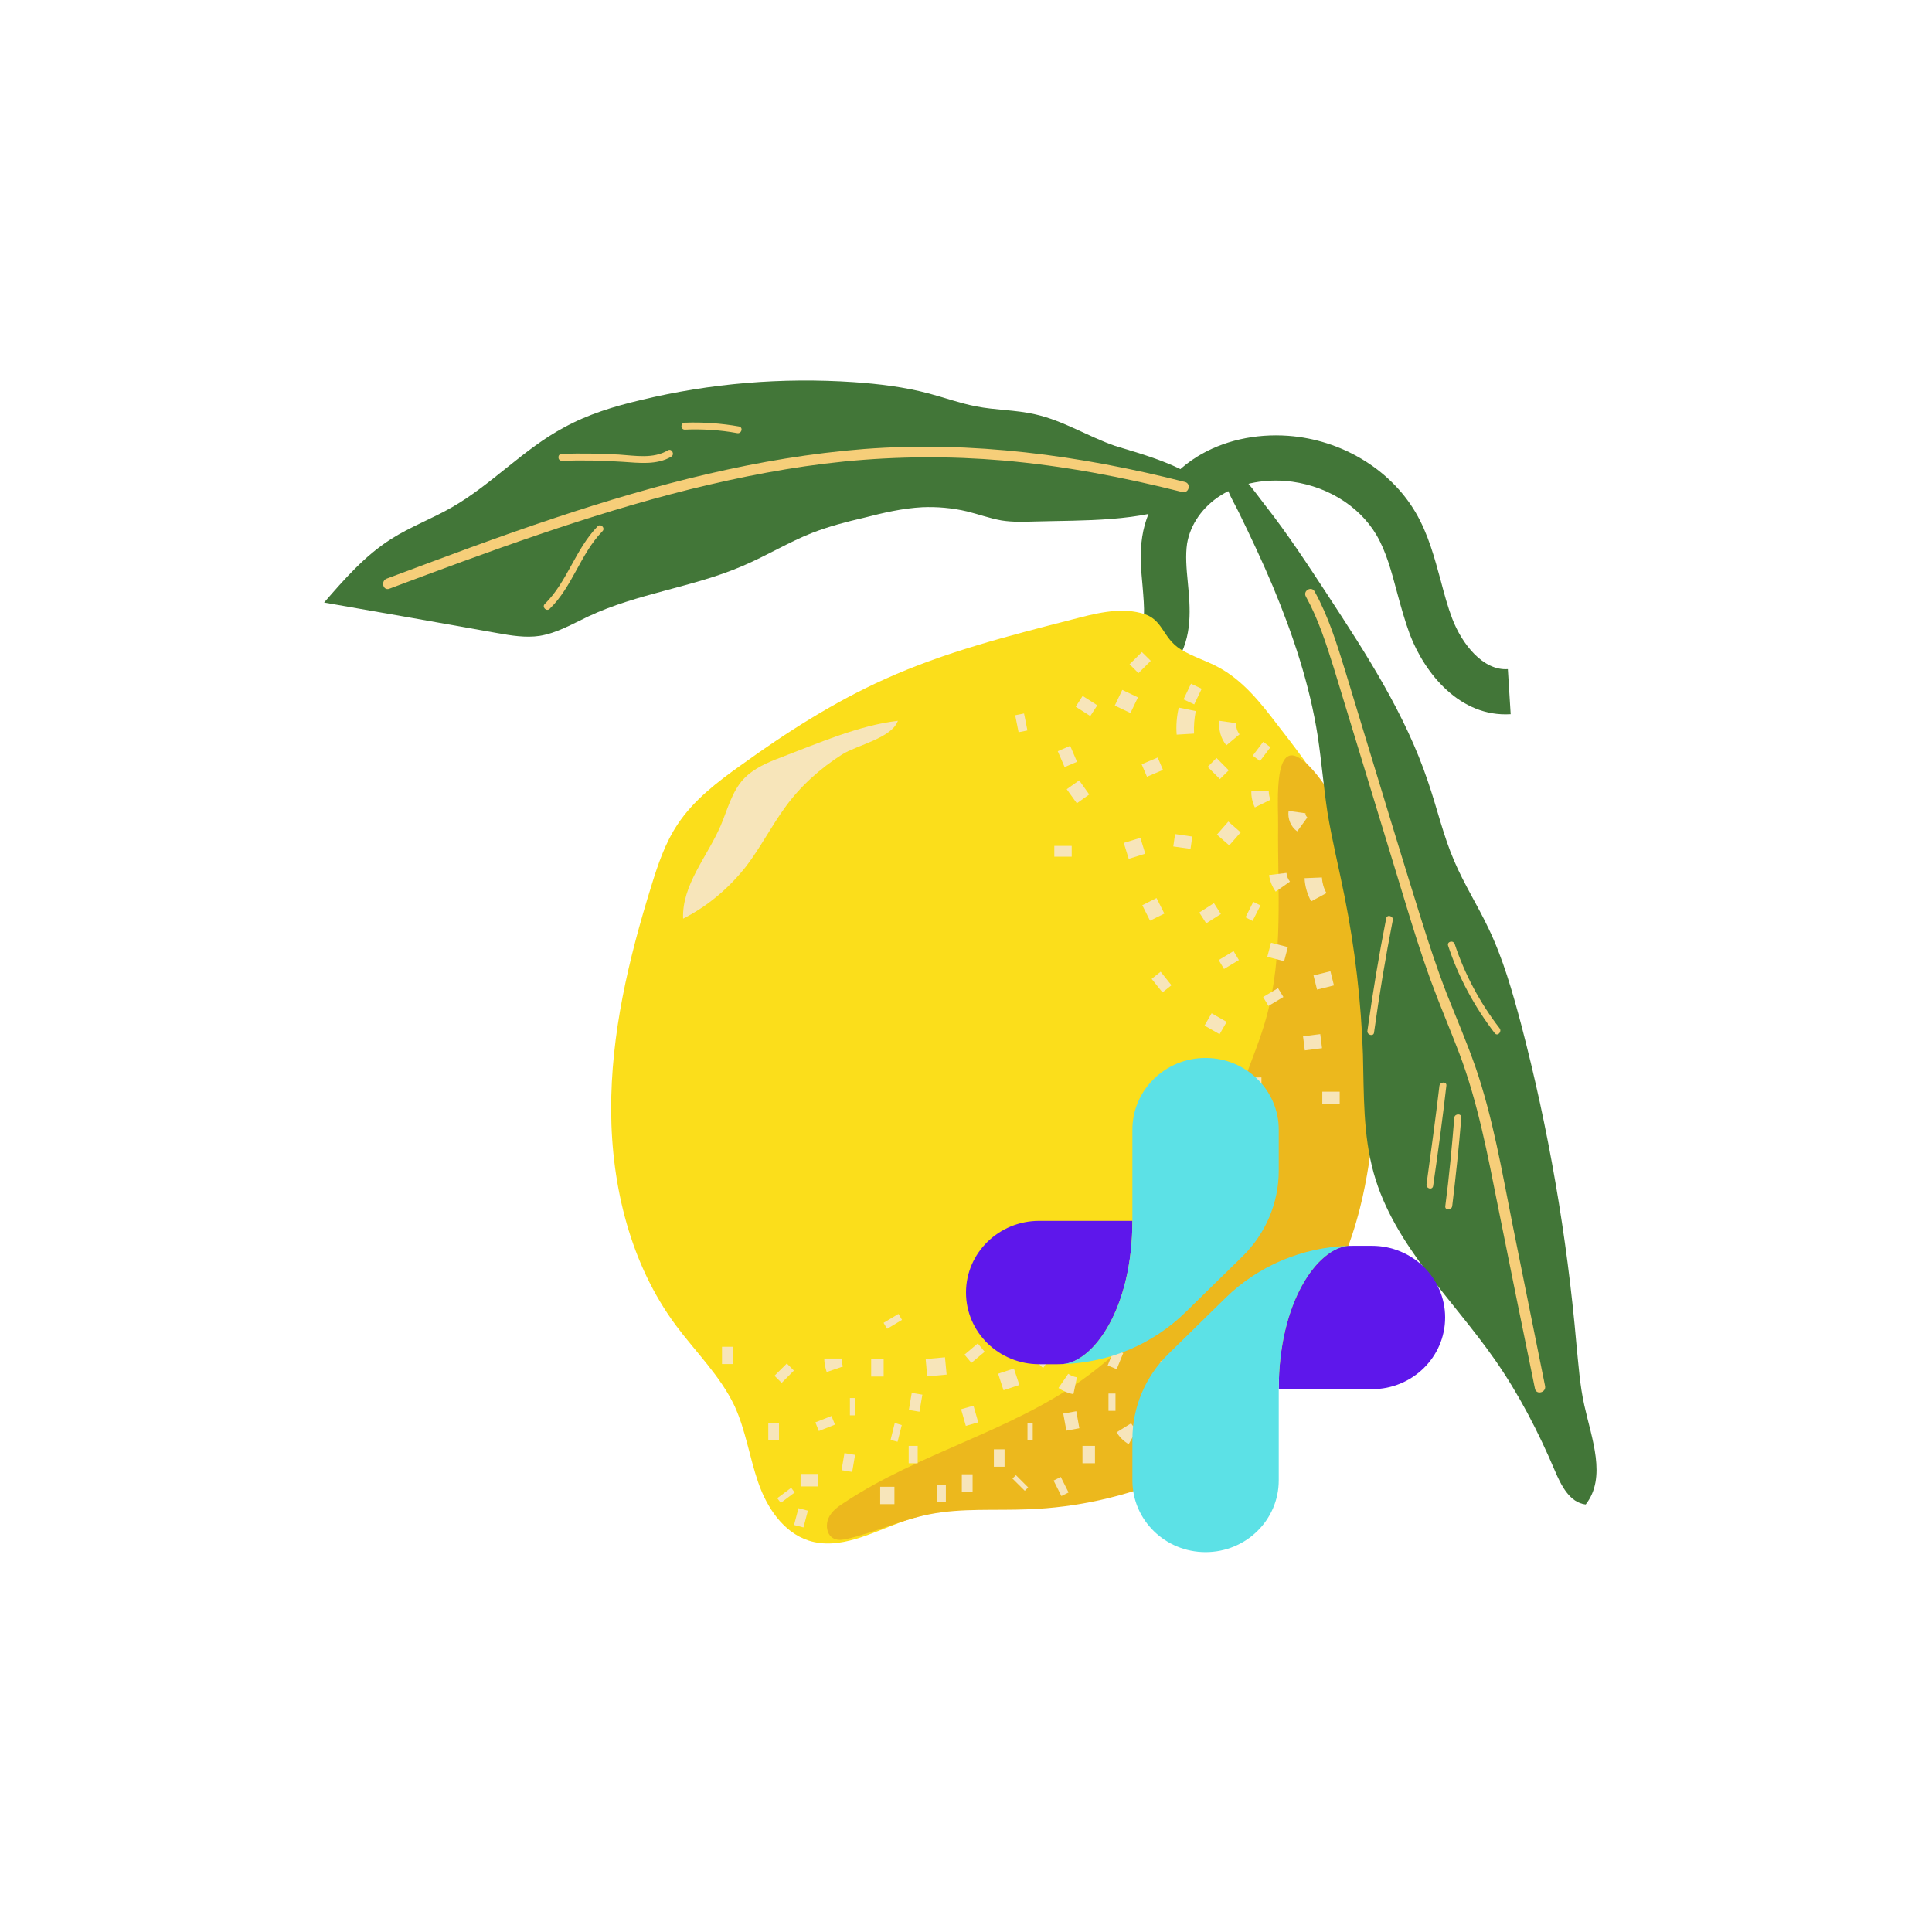 <svg xmlns="http://www.w3.org/2000/svg" xmlns:xlink="http://www.w3.org/1999/xlink" width="125" zoomAndPan="magnify" viewBox="0 0 93.75 93.75" height="125" preserveAspectRatio="xMidYMid meet" version="1.0"><defs><clipPath id="id1"><path d="M 15.727 18.273 L 59 18.273 L 59 31 L 15.727 31 Z M 15.727 18.273 " clip-rule="nonzero"/></clipPath><clipPath id="id2"><path d="M 59 22 L 77.977 22 L 77.977 74 L 59 74 Z M 59 22 " clip-rule="nonzero"/></clipPath><clipPath id="id3"><path d="M 46.875 59 L 55 59 L 55 67 L 46.875 67 Z M 46.875 59 " clip-rule="nonzero"/></clipPath><clipPath id="id4"><path d="M 51 51.324 L 63 51.324 L 63 67 L 51 67 Z M 51 51.324 " clip-rule="nonzero"/></clipPath><clipPath id="id5"><path d="M 62 60 L 70.125 60 L 70.125 68 L 62 68 Z M 62 60 " clip-rule="nonzero"/></clipPath><clipPath id="id6"><path d="M 54 60 L 66 60 L 66 75.324 L 54 75.324 Z M 54 60 " clip-rule="nonzero"/></clipPath></defs><path fill="#427638" d="M 52.898 36.793 C 52.457 36.625 52.121 36.289 51.938 35.832 C 51.715 35.297 51.75 34.605 52.02 34.016 C 52.477 33.059 53.285 32.504 54.012 32.016 C 54.5 31.68 54.973 31.359 55.223 30.973 C 55.613 30.352 55.527 29.477 55.445 28.465 C 55.375 27.691 55.293 26.887 55.426 26.043 C 55.664 24.496 56.656 23.051 58.09 22.16 C 59.34 21.387 60.906 21.031 62.512 21.148 C 65.09 21.336 67.453 22.766 68.684 24.852 C 69.309 25.91 69.609 27.07 69.914 28.18 C 70.082 28.82 70.25 29.441 70.469 30.016 C 70.941 31.258 71.973 32.555 73.168 32.469 L 73.305 34.656 C 70.84 34.809 69.137 32.672 68.414 30.789 C 68.16 30.098 67.973 29.41 67.789 28.734 C 67.52 27.727 67.266 26.77 66.793 25.961 C 65.918 24.48 64.23 23.488 62.359 23.336 C 61.211 23.254 60.117 23.488 59.254 24.027 C 58.359 24.582 57.754 25.457 57.602 26.383 C 57.52 26.938 57.57 27.574 57.637 28.246 C 57.754 29.477 57.891 30.887 57.078 32.133 C 56.59 32.891 55.883 33.379 55.258 33.797 C 54.703 34.184 54.211 34.52 54.012 34.941 C 53.992 34.977 53.992 35.027 53.992 35.043 C 53.992 34.977 53.891 34.789 53.691 34.723 Z M 52.898 36.793 " fill-opacity="1" fill-rule="nonzero"/><path fill="#fbde1b" d="M 52.02 30.062 C 48.934 30.855 45.832 31.645 42.93 32.957 C 40.469 34.066 38.172 35.531 35.98 37.113 C 34.816 37.938 33.652 38.828 32.879 40.004 C 32.27 40.914 31.918 41.973 31.598 43.016 C 30.5 46.547 29.641 50.18 29.656 53.879 C 29.672 57.582 30.602 61.348 32.793 64.309 C 33.754 65.602 34.953 66.766 35.645 68.227 C 36.184 69.406 36.367 70.699 36.789 71.926 C 37.211 73.156 38.004 74.348 39.234 74.754 C 40.754 75.242 42.305 74.367 43.805 73.828 C 47.684 72.449 52.137 73.355 55.965 71.793 C 59.711 70.262 62.172 66.645 63.91 62.996 C 65.73 59.129 66.996 54.957 67.215 50.684 C 67.434 46.414 66.523 42.039 64.297 38.391 C 63.59 37.246 62.781 36.188 61.953 35.125 C 61.145 34.066 60.285 32.992 59.102 32.367 C 58.512 32.051 57.871 31.863 57.297 31.512 C 56.371 30.938 56.457 29.996 55.359 29.746 C 54.262 29.457 53.047 29.797 52.02 30.062 Z M 52.02 30.062 " fill-opacity="1" fill-rule="nonzero"/><path fill="#ecb81d" d="M 65.648 40.441 C 67.855 44.598 67.316 49.609 66.727 54.266 C 66.539 55.73 66.355 57.211 65.984 58.656 C 65.125 62.039 63.32 65.098 61.312 67.941 C 60.738 68.75 60.148 69.555 59.391 70.195 C 58.633 70.836 57.738 71.305 56.828 71.691 C 54.633 72.617 52.258 73.156 49.879 73.238 C 48.293 73.305 46.672 73.172 45.121 73.477 C 43.758 73.742 42.492 74.348 41.125 74.668 C 40.906 74.719 40.688 74.754 40.484 74.668 C 40.129 74.52 40.047 74.031 40.199 73.676 C 40.348 73.324 40.688 73.09 41.008 72.887 C 44.598 70.516 48.969 69.473 52.477 66.984 C 53.641 66.16 54.703 65.168 55.746 64.191 C 56.641 63.352 57.57 62.492 58.09 61.383 C 58.379 60.758 58.547 60.07 58.684 59.398 C 59.188 57.074 59.594 54.723 60.367 52.469 C 60.723 51.441 61.16 50.434 61.449 49.371 C 62.289 46.344 61.988 43.168 62.02 40.07 C 62.039 39.195 61.785 36.219 62.914 36.707 C 63.945 37.195 65.156 39.5 65.648 40.441 Z M 65.648 40.441 " fill-opacity="1" fill-rule="nonzero"/><path fill="#f7e5ba" d="M 37.922 36.742 C 37.262 36.992 36.57 37.281 36.082 37.801 C 35.508 38.422 35.305 39.281 34.969 40.07 C 34.312 41.586 33.082 42.949 33.148 44.578 C 34.344 43.973 35.391 43.082 36.219 42.023 C 36.91 41.113 37.43 40.09 38.105 39.164 C 38.848 38.137 39.809 37.281 40.871 36.605 C 41.598 36.152 43.266 35.816 43.57 34.977 C 41.68 35.195 39.691 36.07 37.922 36.742 Z M 37.922 36.742 " fill-opacity="1" fill-rule="nonzero"/><g clip-path="url(#id1)"><path fill="#427638" d="M 54.109 21.637 C 52.797 21.184 51.598 20.41 50.23 20.105 C 49.289 19.887 48.309 19.906 47.363 19.719 C 46.59 19.57 45.848 19.301 45.09 19.098 C 43.891 18.777 42.66 18.629 41.43 18.543 C 37.953 18.309 34.465 18.594 31.074 19.418 C 29.793 19.719 28.527 20.105 27.363 20.746 C 25.406 21.789 23.871 23.504 21.934 24.613 C 20.973 25.168 19.91 25.559 18.965 26.164 C 17.699 26.969 16.703 28.113 15.727 29.238 C 18.523 29.727 21.324 30.215 24.125 30.719 C 24.801 30.84 25.508 30.957 26.184 30.855 C 27.027 30.719 27.766 30.281 28.543 29.914 C 30.938 28.785 33.637 28.5 36.047 27.457 C 37.195 26.969 38.258 26.312 39.406 25.859 C 40.23 25.539 41.074 25.32 41.934 25.121 C 42.863 24.883 43.789 24.664 44.75 24.613 C 45.477 24.582 46.219 24.648 46.926 24.816 C 47.484 24.953 48.023 25.152 48.598 25.254 C 49.137 25.34 49.676 25.32 50.215 25.305 C 52.527 25.238 55.375 25.34 57.535 24.395 C 60.148 23.234 54.922 21.906 54.109 21.637 Z M 54.109 21.637 " fill-opacity="1" fill-rule="nonzero"/></g><g clip-path="url(#id2)"><path fill="#427638" d="M 63.945 35.73 C 64.129 36.961 64.23 38.188 64.414 39.414 C 64.637 40.777 64.973 42.125 65.242 43.484 C 65.75 46.027 66.051 48.598 66.137 51.172 C 66.188 53.105 66.137 55.059 66.66 56.926 C 67.637 60.422 70.469 63.012 72.547 65.992 C 73.707 67.656 74.652 69.488 75.445 71.355 C 75.75 72.078 76.172 72.918 76.945 73.004 C 77.977 71.691 77.234 69.809 76.879 68.195 C 76.66 67.219 76.594 66.207 76.492 65.199 C 76.035 59.969 75.141 54.773 73.809 49.691 C 73.387 48.113 72.934 46.512 72.223 45.035 C 71.703 43.941 71.043 42.898 70.57 41.789 C 70.031 40.543 69.73 39.195 69.289 37.918 C 68.195 34.656 66.305 31.746 64.434 28.887 C 63.453 27.391 62.477 25.895 61.363 24.48 C 60.875 23.859 60.199 22.816 59.441 22.578 C 59.188 23.32 59.828 24.262 60.133 24.902 C 60.707 26.078 61.262 27.254 61.77 28.465 C 62.746 30.805 63.555 33.227 63.945 35.73 Z M 63.945 35.73 " fill-opacity="1" fill-rule="nonzero"/></g><path fill="#f6ce79" d="M 18.895 28.566 C 23.688 26.77 28.508 24.984 33.484 23.742 C 35.945 23.137 38.426 22.648 40.957 22.395 C 43.52 22.141 46.102 22.125 48.664 22.344 C 51.598 22.598 54.5 23.152 57.367 23.875 C 57.688 23.957 57.82 23.473 57.5 23.387 C 52.406 22.094 47.164 21.387 41.918 21.789 C 36.809 22.191 31.816 23.504 26.957 25.121 C 24.176 26.043 21.461 27.07 18.762 28.078 C 18.457 28.199 18.594 28.684 18.895 28.566 Z M 18.895 28.566 " fill-opacity="1" fill-rule="nonzero"/><path fill="#f6ce79" d="M 63.371 28.953 C 63.977 30.047 64.348 31.227 64.719 32.402 C 65.105 33.68 65.496 34.941 65.883 36.219 C 66.66 38.762 67.434 41.316 68.211 43.855 C 68.582 45.082 68.969 46.312 69.406 47.523 C 69.848 48.734 70.352 49.91 70.809 51.105 C 71.719 53.512 72.191 56.051 72.695 58.574 C 73.285 61.516 73.879 64.441 74.484 67.387 C 74.551 67.707 75.043 67.57 74.973 67.25 C 74.449 64.629 73.91 62.004 73.387 59.379 C 72.883 56.84 72.445 54.25 71.602 51.793 C 71.18 50.582 70.672 49.406 70.199 48.211 C 69.73 47 69.324 45.758 68.938 44.527 C 68.145 41.988 67.367 39.434 66.59 36.875 C 66.152 35.43 65.715 34 65.277 32.555 C 64.871 31.242 64.465 29.914 63.793 28.703 C 63.641 28.418 63.203 28.668 63.371 28.953 Z M 63.371 28.953 " fill-opacity="1" fill-rule="nonzero"/><path fill="#f6ce79" d="M 69.848 52.688 C 69.66 54.285 69.441 55.863 69.223 57.461 C 69.188 57.68 69.508 57.766 69.543 57.547 C 69.777 55.934 70 54.301 70.184 52.688 C 70.219 52.469 69.879 52.484 69.848 52.688 Z M 69.848 52.688 " fill-opacity="1" fill-rule="nonzero"/><path fill="#f6ce79" d="M 70.57 54.234 C 70.453 55.664 70.32 57.094 70.133 58.523 C 70.098 58.742 70.438 58.742 70.469 58.523 C 70.641 57.094 70.793 55.664 70.91 54.234 C 70.926 54.016 70.59 54.031 70.57 54.234 Z M 70.57 54.234 " fill-opacity="1" fill-rule="nonzero"/><path fill="#f6ce79" d="M 67.266 44.562 C 66.91 46.363 66.609 48.18 66.355 50.012 C 66.32 50.23 66.66 50.316 66.676 50.098 C 66.93 48.262 67.234 46.445 67.586 44.648 C 67.621 44.445 67.301 44.359 67.266 44.562 Z M 67.266 44.562 " fill-opacity="1" fill-rule="nonzero"/><path fill="#f6ce79" d="M 72.766 49.895 C 71.82 48.668 71.078 47.289 70.59 45.809 C 70.52 45.605 70.199 45.688 70.27 45.891 C 70.773 47.422 71.551 48.852 72.527 50.129 C 72.664 50.316 72.898 50.062 72.766 49.895 Z M 72.766 49.895 " fill-opacity="1" fill-rule="nonzero"/><path fill="#f6ce79" d="M 29 25.539 C 27.918 26.648 27.531 28.23 26.434 29.309 C 26.285 29.457 26.52 29.695 26.672 29.543 C 27.785 28.465 28.156 26.887 29.234 25.777 C 29.387 25.625 29.152 25.387 29 25.539 Z M 29 25.539 " fill-opacity="1" fill-rule="nonzero"/><path fill="#f6ce79" d="M 32.406 21.855 C 31.695 22.277 30.82 22.109 30.043 22.059 C 29.117 22.008 28.188 21.992 27.262 22.023 C 27.043 22.023 27.043 22.359 27.262 22.359 C 28.238 22.328 29.234 22.344 30.215 22.41 C 31.004 22.461 31.867 22.578 32.574 22.16 C 32.758 22.043 32.59 21.738 32.406 21.855 Z M 32.406 21.855 " fill-opacity="1" fill-rule="nonzero"/><path fill="#f6ce79" d="M 35.863 20.695 C 35.004 20.543 34.109 20.477 33.23 20.512 C 33.012 20.512 33.012 20.848 33.23 20.848 C 34.074 20.812 34.934 20.863 35.762 21.016 C 35.98 21.066 36.082 20.746 35.863 20.695 Z M 35.863 20.695 " fill-opacity="1" fill-rule="nonzero"/><path fill="#f7e5ba" d="M 57.098 35.648 C 57.062 35.211 57.098 34.773 57.199 34.336 L 58.023 34.504 C 57.957 34.859 57.922 35.227 57.941 35.598 Z M 57.098 35.648 " fill-opacity="1" fill-rule="nonzero"/><path fill="#f7e5ba" d="M 58.602 37.211 L 59.031 36.781 L 59.625 37.379 L 59.195 37.805 Z M 58.602 37.211 " fill-opacity="1" fill-rule="nonzero"/><path fill="#f7e5ba" d="M 59.508 36.168 C 59.238 35.832 59.121 35.395 59.172 34.977 L 59.996 35.094 C 59.965 35.277 60.031 35.48 60.148 35.633 Z M 59.508 36.168 " fill-opacity="1" fill-rule="nonzero"/><path fill="#f7e5ba" d="M 54.094 34.238 L 54.457 33.477 L 55.219 33.84 L 54.855 34.598 Z M 54.094 34.238 " fill-opacity="1" fill-rule="nonzero"/><path fill="#f7e5ba" d="M 55.398 37.086 L 56.176 36.758 L 56.434 37.359 L 55.656 37.691 Z M 55.398 37.086 " fill-opacity="1" fill-rule="nonzero"/><path fill="#f7e5ba" d="M 52.199 34.293 L 52.535 33.77 L 53.246 34.223 L 52.906 34.746 Z M 52.199 34.293 " fill-opacity="1" fill-rule="nonzero"/><path fill="#f7e5ba" d="M 54.812 32.234 L 55.41 31.641 L 55.84 32.066 L 55.242 32.664 Z M 54.812 32.234 " fill-opacity="1" fill-rule="nonzero"/><path fill="#f7e5ba" d="M 60.891 39.18 C 60.773 38.93 60.707 38.641 60.723 38.371 L 61.566 38.391 C 61.566 38.543 61.598 38.676 61.648 38.809 Z M 60.891 39.18 " fill-opacity="1" fill-rule="nonzero"/><path fill="#f7e5ba" d="M 57.43 33.938 L 57.793 33.176 L 58.312 33.422 L 57.949 34.18 Z M 57.43 33.938 " fill-opacity="1" fill-rule="nonzero"/><path fill="#f7e5ba" d="M 62.949 40.34 C 62.629 40.121 62.477 39.719 62.527 39.348 L 63.352 39.465 C 63.336 39.535 63.387 39.617 63.438 39.668 Z M 62.949 40.34 " fill-opacity="1" fill-rule="nonzero"/><path fill="#f7e5ba" d="M 59.051 40.5 L 59.605 39.867 L 60.203 40.391 L 59.648 41.023 Z M 59.051 40.5 " fill-opacity="1" fill-rule="nonzero"/><path fill="#f7e5ba" d="M 60.789 36.668 L 61.297 35.996 L 61.648 36.258 L 61.141 36.93 Z M 60.789 36.668 " fill-opacity="1" fill-rule="nonzero"/><path fill="#f7e5ba" d="M 61.902 43.266 C 61.734 43.031 61.617 42.746 61.582 42.461 L 62.426 42.359 C 62.441 42.512 62.492 42.645 62.594 42.781 Z M 61.902 43.266 " fill-opacity="1" fill-rule="nonzero"/><path fill="#f7e5ba" d="M 51.762 38.297 L 52.367 37.867 L 52.855 38.551 L 52.254 38.98 Z M 51.762 38.297 " fill-opacity="1" fill-rule="nonzero"/><path fill="#f7e5ba" d="M 54.531 40.902 L 55.336 40.656 L 55.574 41.426 L 54.77 41.676 Z M 54.531 40.902 " fill-opacity="1" fill-rule="nonzero"/><path fill="#f7e5ba" d="M 56.934 41.074 L 57.02 40.473 L 57.855 40.594 L 57.77 41.191 Z M 56.934 41.074 " fill-opacity="1" fill-rule="nonzero"/><path fill="#f7e5ba" d="M 51.328 36.453 L 51.93 36.191 L 52.262 36.965 L 51.66 37.223 Z M 51.328 36.453 " fill-opacity="1" fill-rule="nonzero"/><path fill="#f7e5ba" d="M 49.262 34.707 L 49.691 34.621 L 49.855 35.445 L 49.426 35.531 Z M 49.262 34.707 " fill-opacity="1" fill-rule="nonzero"/><path fill="#f7e5ba" d="M 51.16 41.047 L 52.004 41.047 L 52.004 41.57 L 51.16 41.57 Z M 51.16 41.047 " fill-opacity="1" fill-rule="nonzero"/><path fill="#f7e5ba" d="M 58.195 44.281 L 58.906 43.824 L 59.242 44.352 L 58.531 44.805 Z M 58.195 44.281 " fill-opacity="1" fill-rule="nonzero"/><path fill="#f7e5ba" d="M 60.438 44.512 L 60.816 43.762 L 61.164 43.934 L 60.781 44.688 Z M 60.438 44.512 " fill-opacity="1" fill-rule="nonzero"/><path fill="#f7e5ba" d="M 55.43 43.926 L 56.121 43.578 L 56.5 44.332 L 55.805 44.676 Z M 55.43 43.926 " fill-opacity="1" fill-rule="nonzero"/><path fill="#f7e5ba" d="M 63.625 43.738 C 63.438 43.402 63.32 43 63.305 42.613 L 64.145 42.578 C 64.164 42.848 64.23 43.098 64.367 43.336 Z M 63.625 43.738 " fill-opacity="1" fill-rule="nonzero"/><path fill="#f7e5ba" d="M 61.496 46.43 L 61.676 45.746 L 62.492 45.957 L 62.312 46.641 Z M 61.496 46.43 " fill-opacity="1" fill-rule="nonzero"/><path fill="#f7e5ba" d="M 63.738 47.332 L 64.559 47.129 L 64.73 47.816 L 63.91 48.02 Z M 63.738 47.332 " fill-opacity="1" fill-rule="nonzero"/><path fill="#f7e5ba" d="M 63.23 50.285 L 64.066 50.18 L 64.152 50.863 L 63.316 50.969 Z M 63.23 50.285 " fill-opacity="1" fill-rule="nonzero"/><path fill="#f7e5ba" d="M 59.137 46.586 L 59.859 46.152 L 60.117 46.586 L 59.395 47.02 Z M 59.137 46.586 " fill-opacity="1" fill-rule="nonzero"/><path fill="#f7e5ba" d="M 61.293 48.379 L 62.016 47.949 L 62.277 48.379 L 61.551 48.812 Z M 61.293 48.379 " fill-opacity="1" fill-rule="nonzero"/><path fill="#f7e5ba" d="M 60.367 52.281 L 61.211 52.281 L 61.211 52.805 L 60.367 52.805 Z M 60.367 52.281 " fill-opacity="1" fill-rule="nonzero"/><path fill="#f7e5ba" d="M 64.164 52.973 L 65.008 52.973 L 65.008 53.578 L 64.164 53.578 Z M 64.164 52.973 " fill-opacity="1" fill-rule="nonzero"/><path fill="#f7e5ba" d="M 58.449 49.766 L 58.793 49.168 L 59.523 49.586 L 59.18 50.184 Z M 58.449 49.766 " fill-opacity="1" fill-rule="nonzero"/><path fill="#f7e5ba" d="M 55.883 47.5 L 56.32 47.152 L 56.844 47.809 L 56.41 48.156 Z M 55.883 47.5 " fill-opacity="1" fill-rule="nonzero"/><path fill="#f7e5ba" d="M 38.848 71.523 L 39.691 71.523 L 39.691 72.129 L 38.848 72.129 Z M 38.848 71.523 " fill-opacity="1" fill-rule="nonzero"/><path fill="#f7e5ba" d="M 39.566 69.02 L 40.348 68.711 L 40.516 69.129 L 39.734 69.441 Z M 39.566 69.02 " fill-opacity="1" fill-rule="nonzero"/><path fill="#f7e5ba" d="M 37.582 66.758 L 38.18 66.164 L 38.523 66.508 L 37.93 67.105 Z M 37.582 66.758 " fill-opacity="1" fill-rule="nonzero"/><path fill="#f7e5ba" d="M 37.281 69.051 L 37.801 69.051 L 37.801 69.891 L 37.281 69.891 Z M 37.281 69.051 " fill-opacity="1" fill-rule="nonzero"/><path fill="#f7e5ba" d="M 40.836 71.34 L 40.977 70.512 L 41.492 70.598 L 41.352 71.426 Z M 40.836 71.34 " fill-opacity="1" fill-rule="nonzero"/><path fill="#f7e5ba" d="M 44.094 70.16 L 44.531 70.16 L 44.531 71.004 L 44.094 71.004 Z M 44.094 70.16 " fill-opacity="1" fill-rule="nonzero"/><path fill="#f7e5ba" d="M 41.242 67.84 L 41.496 67.84 L 41.496 68.68 L 41.242 68.68 Z M 41.242 67.84 " fill-opacity="1" fill-rule="nonzero"/><path fill="#f7e5ba" d="M 35.035 65.352 L 35.559 65.352 L 35.559 66.191 L 35.035 66.191 Z M 35.035 65.352 " fill-opacity="1" fill-rule="nonzero"/><path fill="#f7e5ba" d="M 42.711 72.145 L 43.402 72.145 L 43.402 72.988 L 42.711 72.988 Z M 42.711 72.145 " fill-opacity="1" fill-rule="nonzero"/><path fill="#f7e5ba" d="M 43.555 69.961 L 43.215 69.875 L 43.418 69.051 L 43.758 69.152 Z M 43.555 69.961 " fill-opacity="1" fill-rule="nonzero"/><path fill="#f7e5ba" d="M 48.227 70.328 L 48.746 70.328 L 48.746 71.172 L 48.227 71.172 Z M 48.227 70.328 " fill-opacity="1" fill-rule="nonzero"/><path fill="#f7e5ba" d="M 45.461 72.047 L 45.898 72.047 L 45.898 72.887 L 45.461 72.887 Z M 45.461 72.047 " fill-opacity="1" fill-rule="nonzero"/><path fill="#f7e5ba" d="M 46.672 71.539 L 47.195 71.539 L 47.195 72.383 L 46.672 72.383 Z M 46.672 71.539 " fill-opacity="1" fill-rule="nonzero"/><path fill="#f7e5ba" d="M 51.125 71.844 L 51.473 71.668 L 51.852 72.422 L 51.504 72.594 Z M 51.125 71.844 " fill-opacity="1" fill-rule="nonzero"/><path fill="#f7e5ba" d="M 49.129 71.746 L 49.297 71.582 L 49.891 72.176 L 49.727 72.34 Z M 49.129 71.746 " fill-opacity="1" fill-rule="nonzero"/><path fill="#f7e5ba" d="M 46.637 68.383 L 47.238 68.211 L 47.469 69.02 L 46.867 69.191 Z M 46.637 68.383 " fill-opacity="1" fill-rule="nonzero"/><path fill="#f7e5ba" d="M 49.859 69.051 L 50.113 69.051 L 50.113 69.891 L 49.859 69.891 Z M 49.859 69.051 " fill-opacity="1" fill-rule="nonzero"/><path fill="#f7e5ba" d="M 52.527 70.16 L 53.133 70.16 L 53.133 71.004 L 52.527 71.004 Z M 52.527 70.16 " fill-opacity="1" fill-rule="nonzero"/><path fill="#f7e5ba" d="M 44.102 68.418 L 44.242 67.59 L 44.758 67.676 L 44.617 68.504 Z M 44.102 68.418 " fill-opacity="1" fill-rule="nonzero"/><path fill="#f7e5ba" d="M 44.918 65.949 L 45.855 65.863 L 45.934 66.703 L 44.992 66.789 Z M 44.918 65.949 " fill-opacity="1" fill-rule="nonzero"/><path fill="#f7e5ba" d="M 42.273 65.957 L 42.879 65.957 L 42.879 66.797 L 42.273 66.797 Z M 42.273 65.957 " fill-opacity="1" fill-rule="nonzero"/><path fill="#f7e5ba" d="M 48.434 66.66 L 49.199 66.406 L 49.465 67.207 L 48.695 67.461 Z M 48.434 66.66 " fill-opacity="1" fill-rule="nonzero"/><path fill="#f7e5ba" d="M 51.594 68.594 L 52.227 68.48 L 52.375 69.305 L 51.746 69.422 Z M 51.594 68.594 " fill-opacity="1" fill-rule="nonzero"/><path fill="#f7e5ba" d="M 54.77 70.078 C 54.531 69.941 54.332 69.742 54.18 69.504 L 54.887 69.066 C 54.953 69.188 55.055 69.285 55.172 69.355 Z M 54.77 70.078 " fill-opacity="1" fill-rule="nonzero"/><path fill="#f7e5ba" d="M 55.41 71.434 L 55.512 70.598 L 55.965 70.656 L 55.859 71.488 Z M 55.41 71.434 " fill-opacity="1" fill-rule="nonzero"/><path fill="#f7e5ba" d="M 52.086 67.656 C 51.836 67.605 51.582 67.504 51.363 67.352 L 51.836 66.664 C 51.953 66.746 52.105 66.812 52.258 66.832 Z M 52.086 67.656 " fill-opacity="1" fill-rule="nonzero"/><path fill="#f7e5ba" d="M 53.789 67.621 L 54.129 67.621 L 54.129 68.461 L 53.789 68.461 Z M 53.789 67.621 " fill-opacity="1" fill-rule="nonzero"/><path fill="#f7e5ba" d="M 40.113 66.578 C 40.047 66.359 39.996 66.141 39.996 65.922 L 40.84 65.922 C 40.84 66.059 40.855 66.191 40.906 66.309 Z M 40.113 66.578 " fill-opacity="1" fill-rule="nonzero"/><path fill="#f7e5ba" d="M 42.875 64.191 L 43.598 63.758 L 43.77 64.047 L 43.047 64.48 Z M 42.875 64.191 " fill-opacity="1" fill-rule="nonzero"/><path fill="#f7e5ba" d="M 46.801 65.734 L 47.445 65.191 L 47.781 65.594 L 47.137 66.133 Z M 46.801 65.734 " fill-opacity="1" fill-rule="nonzero"/><path fill="#f7e5ba" d="M 50.621 66.379 C 50.402 66.227 50.25 65.992 50.164 65.738 L 50.973 65.52 C 50.992 65.586 51.043 65.652 51.094 65.688 Z M 50.621 66.379 " fill-opacity="1" fill-rule="nonzero"/><path fill="#f7e5ba" d="M 55.543 68.309 L 56.18 67.762 L 56.523 68.156 L 55.883 68.703 Z M 55.543 68.309 " fill-opacity="1" fill-rule="nonzero"/><path fill="#f7e5ba" d="M 56.973 70.23 L 57.395 69.5 L 57.789 69.727 L 57.371 70.457 Z M 56.973 70.23 " fill-opacity="1" fill-rule="nonzero"/><path fill="#f7e5ba" d="M 37.715 72.699 L 38.391 72.195 L 38.562 72.422 L 37.887 72.926 Z M 37.715 72.699 " fill-opacity="1" fill-rule="nonzero"/><path fill="#f7e5ba" d="M 38.531 74 L 38.746 73.184 L 39.203 73.305 L 38.988 74.117 Z M 38.531 74 " fill-opacity="1" fill-rule="nonzero"/><path fill="#f7e5ba" d="M 56.457 66.746 L 56.305 66.059 C 56.508 66.023 56.707 66.059 56.879 66.191 C 57.047 66.309 57.148 66.496 57.164 66.695 Z M 56.457 66.746 " fill-opacity="1" fill-rule="nonzero"/><path fill="#f7e5ba" d="M 57.23 68.215 L 57.633 67.473 L 57.973 67.656 L 57.574 68.398 Z M 57.23 68.215 " fill-opacity="1" fill-rule="nonzero"/><path fill="#f7e5ba" d="M 53.75 66.262 L 54.062 65.48 L 54.504 65.656 L 54.188 66.438 Z M 53.75 66.262 " fill-opacity="1" fill-rule="nonzero"/><path fill="#f7e5ba" d="M 51.871 65.062 L 52.137 64.266 L 52.906 64.52 L 52.641 65.316 Z M 51.871 65.062 " fill-opacity="1" fill-rule="nonzero"/><g clip-path="url(#id3)"><path fill="#5e17eb" d="M 50.426 59.242 L 54.949 59.242 C 54.949 63.508 53.059 66.07 51.586 66.191 C 51.496 66.195 51.402 66.199 51.309 66.199 L 50.426 66.199 C 49.445 66.199 48.559 65.809 47.914 65.18 C 47.273 64.551 46.875 63.68 46.875 62.719 C 46.875 60.801 48.465 59.242 50.426 59.242 " fill-opacity="1" fill-rule="nonzero"/></g><g clip-path="url(#id4)"><path fill="#5ce1e6" d="M 62.051 54.816 L 62.051 56.809 C 62.051 58.367 61.418 59.863 60.293 60.965 L 57.523 63.68 C 55.941 65.227 53.816 66.125 51.586 66.191 C 53.059 66.07 54.949 63.508 54.949 59.242 L 54.949 54.816 C 54.949 52.895 56.539 51.336 58.5 51.336 C 60.461 51.336 62.051 52.895 62.051 54.816 " fill-opacity="1" fill-rule="nonzero"/></g><g clip-path="url(#id5)"><path fill="#5e17eb" d="M 66.574 67.41 L 62.051 67.41 C 62.051 63.145 63.941 60.582 65.414 60.457 C 65.504 60.457 65.598 60.453 65.691 60.453 L 66.574 60.453 C 67.555 60.453 68.441 60.844 69.086 61.473 C 69.727 62.102 70.125 62.973 70.125 63.93 C 70.125 65.852 68.535 67.41 66.574 67.41 " fill-opacity="1" fill-rule="nonzero"/></g><g clip-path="url(#id6)"><path fill="#5ce1e6" d="M 54.949 71.836 L 54.949 69.844 C 54.949 68.285 55.578 66.789 56.707 65.688 L 59.477 62.973 C 61.059 61.426 63.184 60.527 65.414 60.457 C 63.941 60.582 62.051 63.145 62.051 67.41 L 62.051 71.836 C 62.051 73.758 60.461 75.316 58.5 75.316 C 56.539 75.316 54.949 73.758 54.949 71.836 " fill-opacity="1" fill-rule="nonzero"/></g></svg>